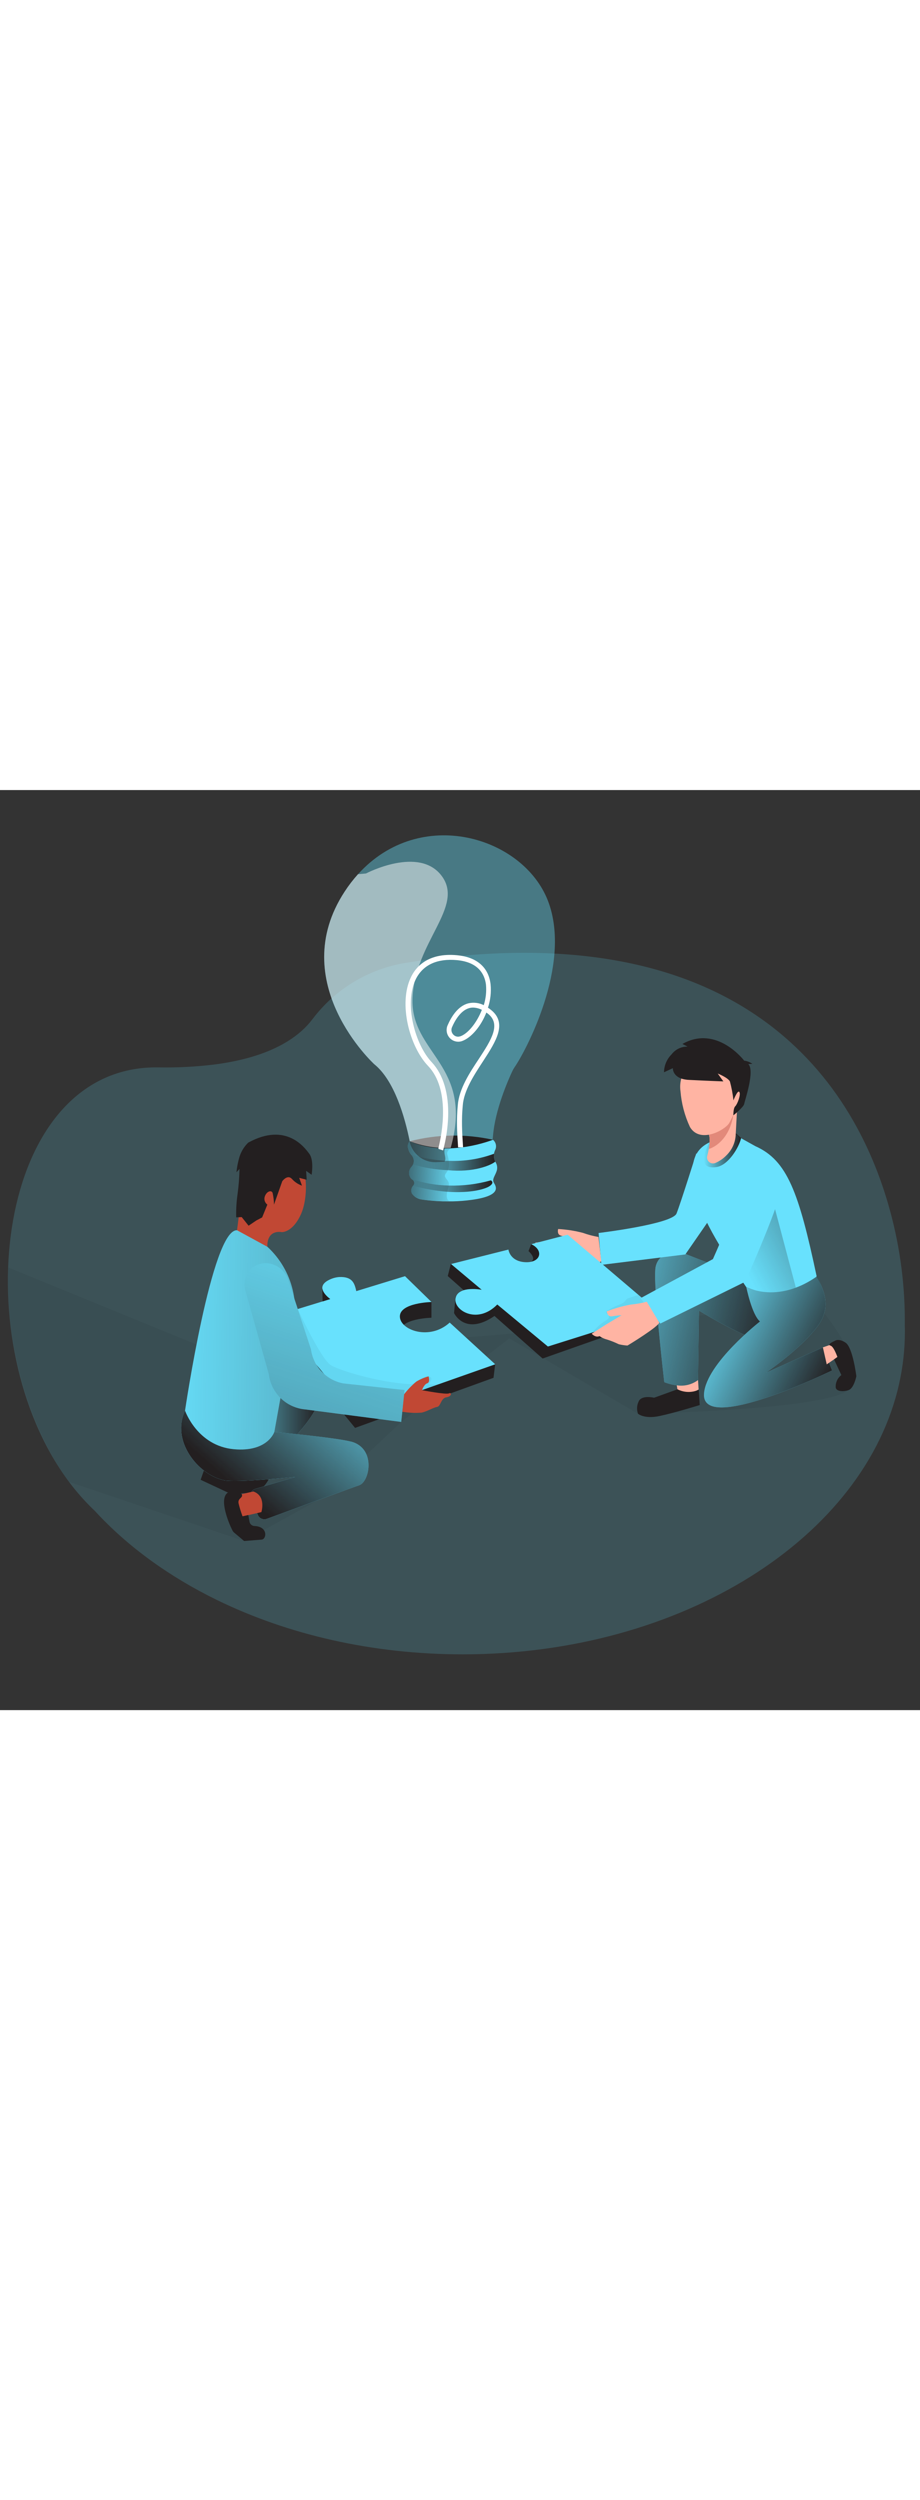 <svg id="_0002_problem_solving" xmlns="http://www.w3.org/2000/svg" xmlns:xlink="http://www.w3.org/1999/xlink" viewBox="0 0 500 500" data-imageid="problem-solving-5-2" imageName="Problem Solving 5" class="illustrations_image" style="width: 184px;"><rect x="0" y="0" width="500" height="500" fill="#333333" stroke="none"/><defs><style>.cls-1{fill:#000405;opacity:.05;}.cls-1,.cls-2,.cls-3,.cls-4,.cls-5,.cls-6,.cls-7,.cls-8,.cls-9,.cls-10,.cls-11,.cls-12,.cls-13,.cls-14,.cls-15,.cls-16,.cls-17,.cls-18,.cls-19,.cls-20,.cls-21{stroke-width:0px;}.cls-1,.cls-3,.cls-6,.cls-21{isolation:isolate;}.cls-2{fill:url(#linear-gradient);}.cls-3{opacity:.18;}.cls-3,.cls-6,.cls-20{fill:#68e1fd;}.cls-4{fill:url(#linear-gradient-11);}.cls-5{fill:url(#linear-gradient-10);}.cls-6{opacity:.4;}.cls-7{fill:url(#linear-gradient-4);}.cls-8{fill:url(#linear-gradient-2);}.cls-9{fill:url(#linear-gradient-3);}.cls-10{fill:url(#linear-gradient-8);}.cls-11{fill:url(#linear-gradient-9);}.cls-12{fill:url(#linear-gradient-7);}.cls-13{fill:url(#linear-gradient-5);}.cls-14{fill:url(#linear-gradient-6);}.cls-15{fill:#231f20;}.cls-16{fill:#e2897a;}.cls-17{fill:#c14834;}.cls-18,.cls-21{fill:#fff;}.cls-19{fill:#ffb4a3;}.cls-21{opacity:.49;}</style><linearGradient id="linear-gradient" x1="401.03" y1="753.16" x2="508.38" y2="777.91" gradientTransform="translate(-85.92 -484.01)" gradientUnits="userSpaceOnUse"><stop offset="0" stop-color="#231f20" stop-opacity="0"/><stop offset="1" stop-color="#231f20"/></linearGradient><linearGradient id="linear-gradient-2" x1="404.98" y1="260.84" x2="496.85" y2="211.32" gradientTransform="matrix(1,0,0,1,0,0)" xlink:href="#linear-gradient"/><linearGradient id="linear-gradient-3" x1="382.56" y1="195.79" x2="402.77" y2="195.79" gradientTransform="matrix(1,0,0,1,0,0)" xlink:href="#linear-gradient"/><linearGradient id="linear-gradient-4" x1="469.51" y1="768.46" x2="538.03" y2="801.19" xlink:href="#linear-gradient"/><linearGradient id="linear-gradient-5" x1="202.62" y1="822.68" x2="259.16" y2="822.68" xlink:href="#linear-gradient"/><linearGradient id="linear-gradient-6" x1="281.34" y1="787.4" x2="214.75" y2="863.49" xlink:href="#linear-gradient"/><linearGradient id="linear-gradient-7" x1="85.05" y1="298.31" x2="436.9" y2="302.22" gradientTransform="matrix(1,0,0,1,0,0)" xlink:href="#linear-gradient"/><linearGradient id="linear-gradient-8" x1="202.73" y1="220.85" x2="70.79" y2="628.41" gradientTransform="matrix(1,0,0,1,0,0)" xlink:href="#linear-gradient"/><linearGradient id="linear-gradient-9" x1="334.81" y1="691.84" x2="289.63" y2="690.19" xlink:href="#linear-gradient"/><linearGradient id="linear-gradient-10" x1="223.74" y1="214.95" x2="267.61" y2="214.95" gradientTransform="matrix(1,0,0,1,0,0)" xlink:href="#linear-gradient"/><linearGradient id="linear-gradient-11" x1="223.32" y1="202.26" x2="269.16" y2="202.26" gradientTransform="matrix(1,0,0,1,0,0)" xlink:href="#linear-gradient"/></defs><path id="background" class="cls-3" d="M491.79,294.29c0,9.56-1.05,19.08-3.15,28.41-18.6,83.36-117.74,146.99-237.21,146.99-49.29,0-95.12-10.83-133.25-29.4-26.31-12.81-48.97-29.31-66.58-48.49-7.49-7.1-14.07-15.1-19.62-23.8C-18.56,289.54.4,149.55,85.93,150.71c10.2.2,20.41-.32,30.54-1.56,24.03-3.1,38.61-10.37,47.44-18.25,2.17-1.93,4.14-4.06,5.9-6.37,12.29-16.33,30.4-27.29,50.57-30.6,178.41-28.58,243.37,60.36,263.51,135.3,5.47,20.21,8.11,41.08,7.84,62.01.05,1.01.07,2.03.07,3.04Z"/><path id="shadow" class="cls-1" d="M132.68,408.09l-95.19-32.14S2.46,332.49,4.41,259.41l141.66,57.99s61.6-17.7,98.29-19.47c36.7-1.77,199.38-18.85,199.38-18.85,0,0,31.4,35.99,17.43,47-13.96,11.01-114.47,12.86-114.47,12.86l-69.89-40.96-58.75,45.42-44.85,42.27-40.53,22.43Z"/><g id="character_1"><path class="cls-15" d="M288.73,246.73l-1.5,3.8s4.49,3.97,1.5,5.67c0,0,15.56-.96,0-9.47Z"/><path class="cls-15" d="M245.04,257.47l-1.7,6.64,8.7,7.71s-2.49,0-4.49,3.89l-.79,8.5s5.85,12.65,21.98,1.59l26.16,23.13,58.03-20.44,1.24-7.91-109.14-23.11Z"/><path class="cls-20" d="M402.37,263.81l-28.87-11.34c-3.62-2.03-7.99-2.15-11.72-.34-3.31,1.57-5.49,4.84-5.64,8.51-.99,10.91,4.88,61.15,4.88,61.15,2.17.84,4.42,1.42,6.73,1.73,4.09.81,8.33-.22,11.58-2.83l.56-37.79s32.54,20.1,44.15,18.43c12.99-1.87,33.89-12.53,19.77-37.25-14.12-24.72-41.44-.25-41.44-.25Z"/><path class="cls-2" d="M402.37,263.81l-28.87-11.34c-3.62-2.03-7.99-2.15-11.72-.34-3.31,1.57-5.49,4.84-5.64,8.51-.99,10.91,4.88,61.15,4.88,61.15,2.17.84,4.42,1.42,6.73,1.73,4.09.81,8.33-.22,11.58-2.83l.56-37.79s32.54,20.1,44.15,18.43c12.99-1.87,33.89-12.53,19.77-37.25-14.12-24.72-41.44-.25-41.44-.25Z"/><path class="cls-20" d="M378.45,197.34s-8.48,26.99-10.76,32.77-42.37,10.6-42.37,10.6l1.5,17.32,45.64-5.67,13.72-19.85-7.73-35.18Z"/><path class="cls-20" d="M401.28,188.39l9.29,5.16c17.26,7.71,23.53,24.86,33.25,70.64,0,0-8.16,18.25-38.21,5.98,0,0-20.39-29.8-23.76-40.96-3.36-11.17-11.83-30.39,3.74-37.74,15.57-7.35,15.69-3.08,15.69-3.08Z"/><path class="cls-8" d="M421.2,227.69l11.32,42.71s-11.55,7.04-26.99-.25c-15.44-7.3-9.97-14.55-14.95-23.42l15.12-8.22,15.5-10.81Z"/><path class="cls-9" d="M399.97,186.54c-2.44,5.28-8.7,7.59-13.99,5.15,0,0,0,0-.01,0l-.43-.21s-8.73,15.23,3.74,13.41c6.61-.96,12.39-10.8,13.5-15.79l-2.8-2.56Z"/><path class="cls-19" d="M400.53,174.33c0,.17-.4,7.68-.7,13.1-.22,4.19-2.02,8.14-5.03,11.06-1.74,1.81-3.84,3.25-6.16,4.22-1.14.42-2.42.17-3.32-.65-.9-.83-1.26-2.09-.94-3.27.3-1.13.6-2.43.84-3.79.49-2.83.75-5.88-.05-8.04-.02-.08-.05-.16-.08-.24-.45-1.11,0-2.33,1.05-3.56,1.45-1.72,3.99-3.46,6.53-4.93,2.55-1.44,5.17-2.74,7.86-3.89Z"/><path class="cls-16" d="M386.88,194.42c-.52.26-1.07.46-1.64.58.49-2.83.75-5.88-.05-8.04l.97-3.8.75-2.83,5.82-2.11,5.88-2.13c-1.47,10.45-7.05,16.14-11.73,18.33Z"/><path class="cls-19" d="M385.39,144.56c-9.21.55-16.23,8.45-15.7,17.66,0,.43.07.85.13,1.28.52,6.78,2.27,13.42,5.14,19.59,5.45,9.3,19.2,1.64,21.38-2.18s10.4-21.15,6.95-26.07c-2.28-3.35-8.98-10.61-17.9-10.26Z"/><path class="cls-15" d="M370.87,137.98l2.83,1.45c-3.42-.08-6.67,1.49-8.73,4.22-2.58,2.58-4.05,6.07-4.1,9.72l4.81-2.24s-.37,5.92,8.72,6.38c9.09.46,18.73.82,18.73.82l-3.06-4.28s5.64,2.24,6.64,4.37c.89,3.35,1.53,6.76,1.91,10.21,0,0,2.24-5.85,3.19-4.57s-.99,6.58-2.18,7.74-.99,4.65-1.1,4.93,5.65-4.49,5.91-6.12,5.98-18.22,2.24-21.68l2.24-.16c-1.34-.91-2.88-1.51-4.49-1.73,0,0-14.87-19.65-33.56-9.05Z"/><path class="cls-19" d="M325.26,242.88c-2.88-.5-5.71-1.25-8.45-2.24-4.4-1.14-8.91-1.85-13.46-2.1,0,0-.87,2.99,1.5,3.6s5.08,1.61,5.08,1.61l-9.88.99-9.15,1.25s.87,2.99,3.33,2.99c.71,1.29,1.67,2.42,2.82,3.34,1.74,1.57,3.35,3.28,4.83,5.11,1.24.98,2.56,1.85,3.95,2.61.51,0,19.77-2.24,20.93-4.08l-1.5-13.08Z"/><path class="cls-20" d="M405.62,270.17s2.99,14.88,7.42,18.63c0,0-29.06,22.68-30.42,39.09-1.89,22.68,69.62-12.49,69.62-12.49l-4.95-12.53-31.01,13.75s18.87-12.75,28.27-25.51c7.37-10.12,3.36-19.44-.75-26.67-.07-.24-17.87,14.47-38.2,5.74Z"/><path class="cls-7" d="M405.62,270.17s2.99,14.88,7.42,18.63c0,0-29.06,22.68-30.42,39.09-1.89,22.68,69.62-12.49,69.62-12.49l-4.95-12.53-31.01,13.75s18.87-12.75,28.27-25.51c7.37-10.12,3.36-19.44-.75-26.67-.07-.24-17.87,14.47-38.2,5.74Z"/><polygon class="cls-19" points="447.22 302.86 452.59 301.01 455.24 308.05 449.31 312.1 447.22 302.86"/><path class="cls-19" d="M368.32,326.61l-.51-3.12c4.08.65,8.25-.39,11.56-2.86l.31,5.11c-3.42,2.14-7.67,2.47-11.37.87Z"/><path class="cls-15" d="M368.19,325.65l-12.71,4.59s-7.06-1.73-8.48,2.24c-.93,2.04-1.02,4.36-.25,6.46,0,0,3.33,2.99,11.64,1.25s21.89-5.98,21.89-5.98l-.51-8.31c-3.7,1.68-7.96,1.59-11.58-.25Z"/><path class="cls-15" d="M453.6,299.4s-3.19,1.31-2.83,2.15,1.5-1.02,4.35,6.53l-1.83,1.34,3.98,8.5c-2.12,1.6-3.28,4.18-3.07,6.83.4,2.07,4.07,2.35,7,1.34s4.21-7.54,4.21-7.54c0,0-1.92-15.65-5.88-18.25-3.95-2.61-5.94-.89-5.94-.89Z"/><path class="cls-20" d="M357.77,283.5l-60,18.91-27.51-22.84c-11.09,11.33-24.43,2.83-22.6-3.78s14.13-4.22,14.13-4.22l-16.67-14,31.19-7.85c.19,1.1,1.5,6.43,9.07,6.85,8.47.49,10.39-6.41,3.36-9.78l19.78-5.15,49.25,41.87Z"/><path class="cls-1" d="M341.74,276.07c-.41.11-.8.29-1.14.54-.32.31-.61.65-.85,1.02-1.11,1.38-2.91,1.92-4.54,2.57-1.85.73-3.61,1.68-5.23,2.83-.24.14-.44.35-.55.61-.25.8.99,1.2,1.41,1.92.25.56.15,1.21-.25,1.67-.4.44-.88.81-1.41,1.08-2.85,1.74-5.33,4.01-7.33,6.68,9.04-4.7,18.47-8.63,28.18-11.74.76-.19,1.47-.53,2.09-1,.63-.49.88-1.33.64-2.09-.16-.37.41-.46.11-.75-1.46-1.3-3.91-3.48-5.86-5.07.03.01-3.72,1.22-5.26,1.73Z"/><path class="cls-20" d="M421.46,201.63c-3.3-3.88-9.11-4.35-12.99-1.06-1.32,1.12-2.3,2.59-2.82,4.24-.54,1.73-1.11,3.8-1.67,6.35-2.99,13.78-16.53,43.74-16.53,43.74l-39.32,21.24,10.76,13.78,46.05-22.68s20.39-45.05,20.03-53.64c.12-4.26-1.11-8.44-3.51-11.96Z"/><path class="cls-19" d="M351.5,278.06c-2.84.76-5.74,1.28-8.67,1.55-4.48.81-8.87,2.06-13.1,3.74,0,0,.45,3.06,2.83,2.64,2.38-.43,5.28-.62,5.28-.62l-8.47,5.08-7.8,4.99s2.03,2.35,4.26,1.3c1.2.87,2.55,1.49,3.98,1.85,2.23.69,4.4,1.56,6.5,2.58,1.54.37,3.11.61,4.69.71.46-.2,17.15-10.41,17.26-12.53l-6.75-11.28Z"/></g><g id="character_1-2"><path class="cls-15" d="M110.85,369.7l-1.81,5.13,14.83,6.94s13.78,1.73,18.02-1.9c2.57-2.27,4.45-5.21,5.42-8.5l-36.46-1.67Z"/><path class="cls-20" d="M149.75,321.59s17.48-.31,22.59,6.04-13.26,25.14-13.26,25.14l-42.38,2.99,33.05-34.17Z"/><path class="cls-13" d="M149.75,321.59s17.48-.31,22.59,6.04-13.26,25.14-13.26,25.14l-42.38,2.99,33.05-34.17Z"/><path class="cls-20" d="M149.12,348.84s36.72,3.31,43.1,5.67c12.07,4.54,8.48,21.49,2.99,23.3-4.55,1.53-39.18,14.2-50.25,18.26-1.91.69-4.02-.23-4.81-2.1l-3.8-9.05c-.82-1.95.1-4.2,2.05-5.02.12-.05.25-.1.38-.14l21.78-6.48s-32.34,3.26-38.87,1.81c-14.46-3.17-28.73-21.68-21.13-37.84,7.59-16.16,48.55,11.59,48.55,11.59Z"/><path class="cls-14" d="M149.12,348.84s36.72,3.31,43.1,5.67c12.07,4.54,8.48,21.49,2.99,23.3-4.55,1.53-39.18,14.2-50.25,18.26-1.91.69-4.02-.23-4.81-2.1l-3.8-9.05c-.82-1.95.1-4.2,2.05-5.02.12-.05.25-.1.38-.14l21.78-6.48s-32.34,3.26-38.87,1.81c-14.46-3.17-28.73-21.68-21.13-37.84,7.59-16.16,48.55,11.59,48.55,11.59Z"/><path class="cls-15" d="M220.13,272.58l14.35,5.67v8.51s-17.19.37-17.19,7.82,16.21,13.3,27.08,3.35l24.74,14.2-.9,7.28-75.23,27.22-43.1-52.59v-8.5l70.25-12.95Z"/><path class="cls-20" d="M220.13,264.19l14.38,14.03s-17.19.37-17.19,7.83,16.21,13.3,27.08,3.34l24.74,22.68-75.37,26.57-43.89-52.96,29.57-9.05s-9.4-6.32-.37-10.55c1.67-.82,3.48-1.31,5.34-1.44,7.09-.28,8.22,3.37,9.16,7.37v.31l26.54-8.14Z"/><path class="cls-1" d="M161.83,282.02h0s11.96,26,17.65,30.31c3.17,2.41,25.08,9.55,43.69,10.56,1.74.1,7.18-4.95,9.76-4.28,3.74.98-.68,4.34.19,4.38,11.21.53,17.42-4.38,17.42-4.38l-59.05,21.32-39.57-56.74,9.92-1.17Z"/><path class="cls-17" d="M219.45,328.57c2-2.62,4.3-5.01,6.83-7.12,2.08-1.24,4.31-2.19,6.64-2.83,0,0,1.05,3.18-.75,3.78s-2.83,3.74-2.83,3.74c0,0,13.05,2.5,14.63,1.73s1.73,1.67-1.35,2.13-2.99,4.87-5.08,5.23-5.2,2.35-8.28,3.09c-3.57.31-7.16.14-10.69-.49l.87-9.25Z"/><path class="cls-20" d="M159.57,290.84c3.46-18.84-4.98-37.87-21.27-47.95-2.83-1.94-6.08-3.19-9.49-3.66-13.67-.79-28.25,98-28.25,98,0,0,6.59,19.14,26.52,20.98,18.42,1.7,22.01-9.38,22.01-9.38l10.47-57.99Z"/><path class="cls-12" d="M159.57,290.84c3.46-18.84-4.98-37.87-21.27-47.95-2.83-1.94-6.08-3.19-9.49-3.66-13.67-.79-28.25,98-28.25,98,0,0,6.59,19.14,26.52,20.98,18.42,1.7,22.01-9.38,22.01-9.38l10.47-57.99Z"/><path class="cls-17" d="M128.82,239.21s2-14.91,2.83-24.6c.82-9.7,4.01-22.68,20.28-20.98s16.27,26.31,11.74,36.63-10.53,9.98-10.53,9.98c0,0-8.1-1.79-7.83,7.97l-16.49-8.99Z"/><path class="cls-15" d="M134.97,191.54c-2.37,2.27-4.09,5.14-4.97,8.31-.73,2.57-1.23,5.19-1.5,7.85l1.67-1.81c-.09,4.55-.44,9.09-1.05,13.61-.61,4.21-.86,8.46-.75,12.71l2.99-.14,3.74,4.68,4.21-2.84,3.16-1.67,2.83-6.95c-1.41-1.04-1.97-2.89-1.35-4.53,1.05-2.83,3.61-3.49,4.21-1.82.46,2.09.71,4.21.75,6.35l4.49-12.71s2.83-3.95,5.29-1.22c1.47,1.65,3.34,2.89,5.42,3.63l-1.5-4.25,4.07,1.05-.31-4.84,2.99,2.12s1.35-7.85-1.22-11.34-12.64-17.37-33.15-6.17Z"/><path class="cls-20" d="M219.87,326.05l-33.3-3.6c-9.23-1.77-16.3-9.23-17.57-18.54l-12.31-37.56c-1.52-4.81-5.64-8.34-10.62-9.1-6.29-.94-12.16,3.4-13.1,9.69-.26,1.71-.12,3.46.39,5.11l12.71,45.35c1.23,10.26,9.48,18.26,19.77,19.19l52.22,6.81,1.81-17.35Z"/><path class="cls-10" d="M219.87,326.05l-33.3-3.6c-9.23-1.77-16.3-9.23-17.57-18.54l-12.31-37.56c-1.52-4.81-5.64-8.34-10.62-9.1-6.29-.94-12.16,3.4-13.1,9.69-.26,1.71-.12,3.46.39,5.11l12.71,45.35c1.23,10.26,9.48,18.26,19.77,19.19l52.22,6.81,1.81-17.35Z"/><path class="cls-17" d="M137.68,381.18l-9.8,2.24,3.92,11.34,10.26-2.37s2.74-8.77-4.38-11.21Z"/><path class="cls-15" d="M123.87,381.78s6.41-1.36,7.48.82-2.35,2.04-1.67,5.14c.57,2.35,1.28,4.67,2.12,6.94l3.16-.71.65,3.74c.29,1.32,1.47,2.26,2.83,2.24,7.4.43,6.41,7.14,3.81,7.39l-9.58.75-5.06-4.26c-.61-.42-1.08-1-1.38-1.67-1.85-3.63-7.52-17.12-2.35-20.38Z"/><path class="cls-15" d="M175.16,270.4l.17,7.48,4.15-1.28s-4.32-3-4.32-6.2Z"/></g><g id="light_bulb"><path class="cls-6" d="M279.67,150.6c-.49.71-.91,1.46-1.27,2.24-2.15,4.59-9.4,21.01-10.47,35.23-.44,7.17-6.17,12.87-13.34,13.27l-12.96.75-4.24.22c-7.04.42-13.31-4.42-14.69-11.34-2.65-13.1-8.31-33.11-19.29-41.95,0,0-48.42-44.34-16.13-93.78,2.17-3.34,4.6-6.51,7.26-9.47,33.89-37.51,89.82-20.42,103.26,14.42,13.44,34.84-12.79,82.89-18.14,90.41Z"/><path class="cls-20" d="M269.78,207.47c-1.13,2.83-2.43,4.19-1.3,6.07s4.38,6.92-12.12,9.16c-3.42.47-6.86.75-10.31.82h-5.4l-3.16-.14c-3.61-.22-6.53-.59-8.47-.9-2.14-.31-4.04-1.52-5.23-3.32-.59-1.36-.36-2.94.6-4.08.88-.82.93-2.2.11-3.08h0c-.22-.24-.49-.42-.79-.54-1.86-1.74-1.98-4.65-.28-6.55.4-.42.74-.9.99-1.42.72-1.65.47-3.56-.65-4.96l-.46-.56c-.63-.85-1.09-1.82-1.35-2.84-.56-1.43-.3-3.06.68-4.25,1.38,6.91,7.65,11.75,14.68,11.33l4.24-.25c.12-.16.22-.35.28-.54.75-1.81-.93-3.91-.08-6.73l3.18-.14c7.83-.47,15.56-1.98,22.99-4.49,1.67,1.38,2.14,3.75,1.13,5.67-.29.63-.49,1.3-.59,1.98-.19,1.44.05,2.9.7,4.19.07.16.16.31.25.46.92,1.55,1.05,3.45.34,5.11Z"/><path class="cls-15" d="M222.68,190.86c14.79-3.83,30.27-4.11,45.19-.82,0,0-24.49,10.03-45.19.82Z"/><path class="cls-11" d="M244.36,223.25c-1.23.24-2.49.33-3.74.25l-3.17-.14c-3.61-.22-6.52-.59-8.47-.9-2.14-.31-4.04-1.52-5.23-3.32-.59-1.36-.36-2.94.59-4.08.54-.52.79-1.27.66-2-.14-.73-.64-1.35-1.34-1.62-1.86-1.74-1.98-4.65-.28-6.55,1.72-1.73,1.87-4.48.34-6.38-.83-.98-1.43-2.14-1.75-3.38-.56-1.43-.3-3.06.67-4.25,7.09,2.71,14.65,3.95,22.23,3.63l.37.17s-2.83,1.08-2.09,3.54,1.81,6.91-.62,9.81,2.24,3.69,1.36,6.94v.31c-.36.97-.63,1.97-.82,2.99-.51,2.56-.27,4.75,1.29,4.97Z"/><path class="cls-21" d="M244.93,194.48c-7.59.33-15.16-.91-22.25-3.63-2.63-13.01-8.28-33.03-19.26-41.86,0,0-48.42-44.34-16.13-93.78,2.17-3.34,4.6-6.51,7.26-9.47l4.35-.4s28.96-15.26,41.24,1.44c12.28,16.7-14.52,35.57-15.93,66.07-1.41,30.5,33.48,36.14,20.73,81.62Z"/><path class="cls-5" d="M265.97,215.31c-2.09,1.36-9.61,3.92-22.99,2.99-6.28-.5-12.49-1.6-18.55-3.29.88-.82.93-2.2.11-3.08h0c-.22-.24-.49-.42-.79-.54,6.5,2.23,13.31,3.42,20.18,3.54,7.71.22,15.42-.74,22.84-2.83,0,0,2.33,1.17-.8,3.21Z"/><path class="cls-4" d="M269.16,201.93c-2.51,2.1-12.01,5.98-25.73,4.65-6.44-.23-12.83-1.29-19.01-3.15.72-1.64.47-3.55-.65-4.96l-.46-.57c.9.34,2.43.82,4.49,1.36,4.63,1.17,9.36,1.92,14.13,2.24h2.2c8.3.33,16.59-.98,24.38-3.86-.23,1.46,0,2.95.66,4.28Z"/><path class="cls-18" d="M266.1,118.89l-.9-.61c1.36-4.12,1.84-8.48,1.41-12.81-1.08-9.15-7.54-14.73-18.16-15.7-16.3-1.55-22.75,6.86-25.14,12.01-6.91,14.38-.66,37.65,9.3,48.1,12.27,12.81,7.54,36.97,5.8,44.1-.06.17-.1.35-.11.54v.48l2.5.85.18-.7c1.49-5.71,2.35-11.56,2.57-17.45.44-12.71-2.6-22.99-8.83-29.71-9.19-9.64-15.17-31.88-8.82-45.05,3.85-7.89,11.62-11.52,22.48-10.51,11.82,1.12,15.09,7.9,15.74,13.37.34,3.74-.07,7.52-1.2,11.1-2.64-1.33-5.67-1.67-8.54-.96-5.6,1.54-9.13,7.34-11.12,11.92-1.01,2.32-.55,5.03,1.17,6.88,1.68,1.82,4.27,2.48,6.62,1.7,5.05-1.79,10.31-7.98,13.27-15.53l.29.2c8.22,5.79,2.35,14.7-4.4,25.04-4.81,7.24-10.77,16.26-11.41,25.14-.75,7.95-.4,14.24.13,22.25l.04.64h2.69l-.04-.75c-.52-7.99-.84-14.2-.13-21.93.58-8.13,6.07-16.5,10.91-23.92l.22-.34c7.01-10.79,13.64-21.03,3.47-28.34ZM250.07,133.84c-1.33.46-2.8.07-3.74-.98-1.01-1.07-1.27-2.64-.67-3.98,1.42-3.3,4.53-9.05,9.37-10.39.69-.19,1.41-.28,2.12-.28,1.65.06,3.27.47,4.74,1.23-2.82,7.12-7.61,13.01-11.82,14.43h0ZM263.66,118.79h0l.12.08-.12-.08Z"/></g></svg>